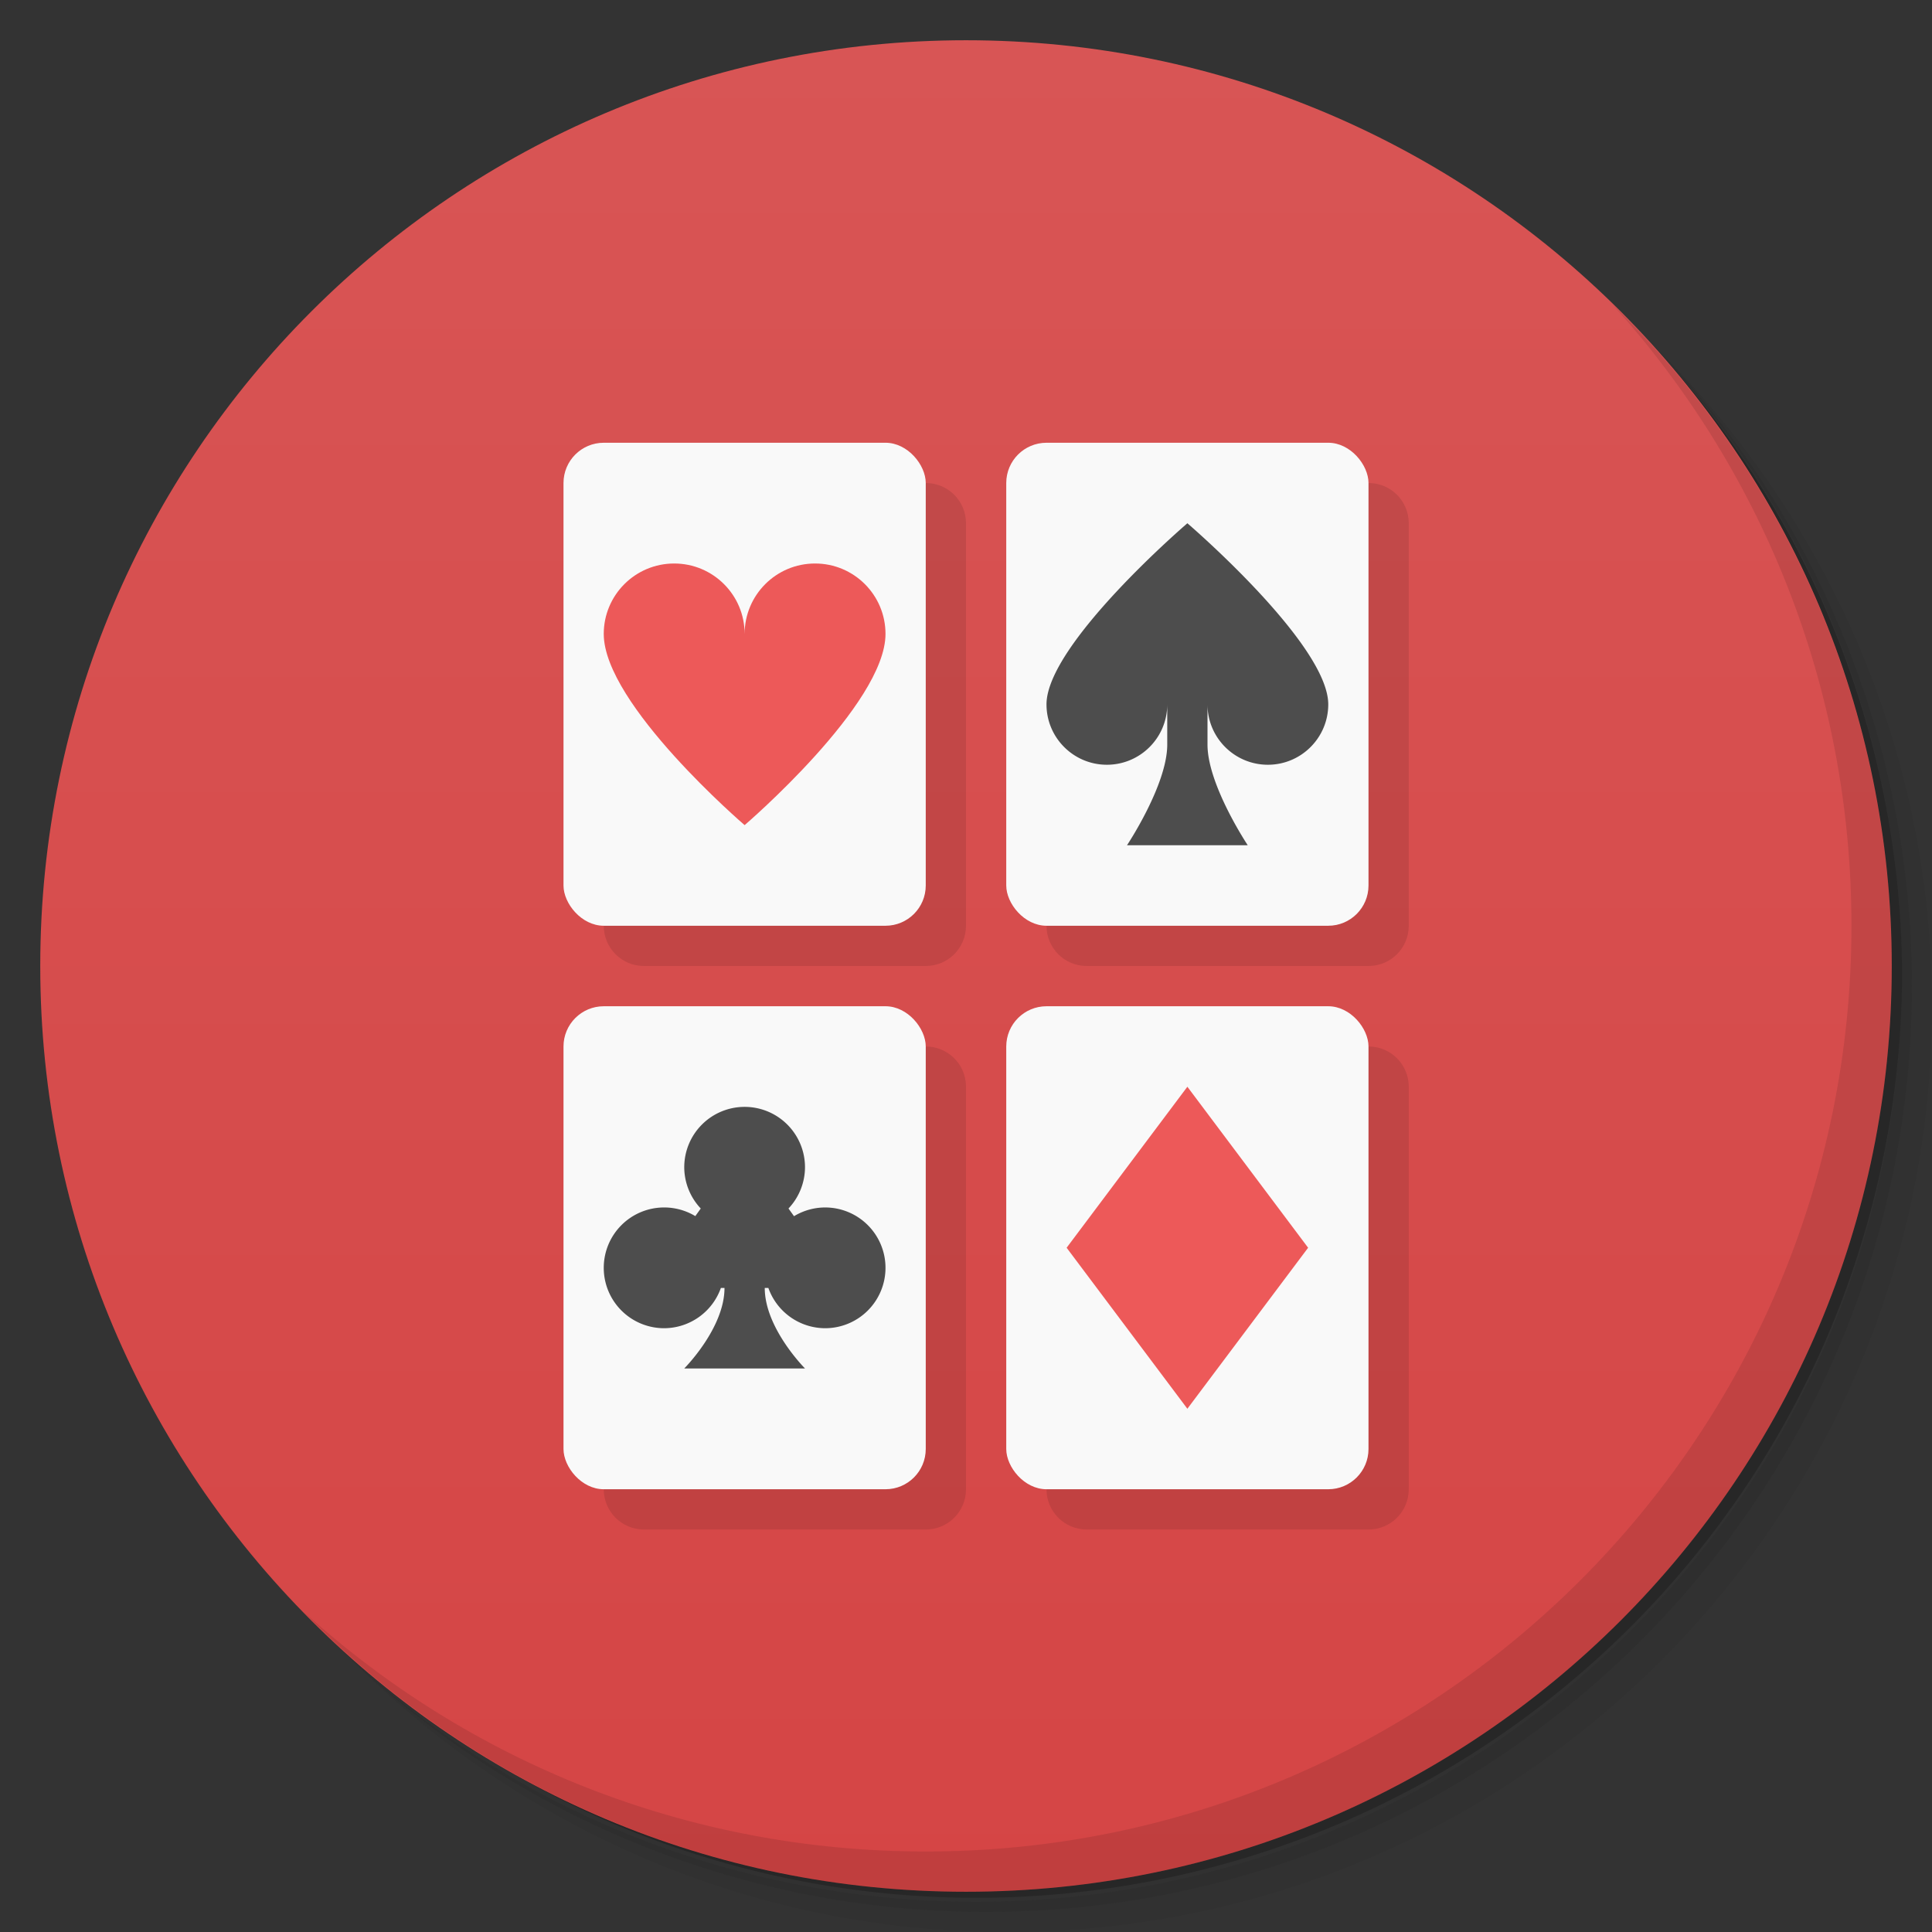 <svg version="1.1" viewBox="0 0 48 48" xmlns="http://www.w3.org/2000/svg">
 <rect x="0" y="0" width="48" height="48" fill="#333333" stroke="none"/>
 <defs>
  <linearGradient id="bg" x1="1" x2="47" gradientTransform="matrix(0 -1 1 0 -1.5e-6 48)" gradientUnits="userSpaceOnUse">
   <stop style="stop-color:#d54545" offset="0"/>
   <stop style="stop-color:#d85555" offset="1"/>
  </linearGradient>
 </defs>
 <path d="m36.31 5c5.859 4.062 9.688 10.831 9.688 18.5 0 12.426-10.07 22.5-22.5 22.5-7.669 0-14.438-3.828-18.5-9.688 1.037 1.822 2.306 3.499 3.781 4.969 4.085 3.712 9.514 5.969 15.469 5.969 12.703 0 23-10.298 23-23 0-5.954-2.256-11.384-5.969-15.469-1.469-1.475-3.147-2.744-4.969-3.781zm4.969 3.781c3.854 4.113 6.219 9.637 6.219 15.719 0 12.703-10.297 23-23 23-6.081 0-11.606-2.364-15.719-6.219 4.16 4.144 9.883 6.719 16.219 6.719 12.703 0 23-10.298 23-23 0-6.335-2.575-12.06-6.719-16.219z" style="opacity:.05"/>
 <path d="m41.28 8.781c3.712 4.085 5.969 9.514 5.969 15.469 0 12.703-10.297 23-23 23-5.954 0-11.384-2.256-15.469-5.969 4.113 3.854 9.637 6.219 15.719 6.219 12.703 0 23-10.298 23-23 0-6.081-2.364-11.606-6.219-15.719z" style="opacity:.1"/>
 <path d="m31.25 2.375c8.615 3.154 14.75 11.417 14.75 21.13 0 12.426-10.07 22.5-22.5 22.5-9.708 0-17.971-6.135-21.12-14.75a23 23 0 0 0 44.875-7 23 23 0 0 0-16-21.875z" style="opacity:.2"/>
 <path d="m24 1c12.703 0 23 10.297 23 23s-10.297 23-23 23-23-10.297-23-23 10.297-23 23-23z" style="fill:url(#bg)"/>
 <path d="m40.03 7.531c3.712 4.084 5.969 9.514 5.969 15.469 0 12.703-10.297 23-23 23-5.954 0-11.384-2.256-15.469-5.969 4.178 4.291 10.01 6.969 16.469 6.969 12.703 0 23-10.298 23-23 0-6.462-2.677-12.291-6.969-16.469z" style="opacity:.1"/>
 <path d="m15 23c0 0.554 0.446 1 1 1h7c0.554 0 1-0.446 1-1v-10c0-0.554-0.446-1-1-1zm11 0c0 0.554 0.446 1 1 1h7c0.554 0 1-0.446 1-1v-10c0-0.554-0.446-1-1-1zm-11 14c0 0.554 0.446 1 1 1h7c0.554 0 1-0.446 1-1v-10c0-0.554-0.446-1-1-1zm11 0c0 0.554 0.446 1 1 1h7c0.554 0 1-0.446 1-1v-10c0-0.554-0.446-1-1-1z" style="opacity:.1"/>
 <rect x="14" y="25" width="9" height="12" ry="1" style="fill:#f9f9f9"/>
 <rect x="25" y="25" width="9" height="12" ry="1" style="fill:#f9f9f9"/>
 <rect x="14" y="11" width="9" height="12" ry="1" style="fill:#f9f9f9"/>
 <rect x="25" y="11" width="9" height="12" ry="1" style="fill:#f9f9f9"/>
 <path d="m29.5 13s-3.5 3-3.5 4.5c0 0.828 0.672 1.5 1.5 1.5s1.5-0.672 1.5-1.5v1c0 1-1 2.5-1 2.5h3s-1-1.5-1-2.5v-1c0 0.828 0.672 1.5 1.5 1.5s1.5-0.672 1.5-1.5c0-1.5-3.5-4.5-3.5-4.5zm-11 14.5a1.5 1.5 0 0 0-1.5 1.5 1.5 1.5 0 0 0 0.41 1.025l-0.135 0.189a1.5 1.5 0 0 0-0.775-0.215 1.5 1.5 0 0 0-1.5 1.5 1.5 1.5 0 0 0 1.5 1.5 1.5 1.5 0 0 0 1.41-1h0.09c0 1-1 2-1 2h3s-1-1-1-2h0.09a1.5 1.5 0 0 0 1.41 1 1.5 1.5 0 0 0 1.5-1.5 1.5 1.5 0 0 0-1.5-1.5 1.5 1.5 0 0 0-0.773 0.217l-0.137-0.191a1.5 1.5 0 0 0 0.41-1.025 1.5 1.5 0 0 0-1.5-1.5z" style="fill:#4d4d4d"/>
 <path d="m16.75 14c-0.967 0-1.75 0.783-1.75 1.75 0 1.75 3.5 4.75 3.5 4.75s3.5-3 3.5-4.75c0-0.967-0.783-1.75-1.75-1.75s-1.75 0.783-1.75 1.75c0-0.967-0.783-1.75-1.75-1.75zm12.75 13-3 4 3 4 3-4-3-4z" style="fill:#ed5959"/>
</svg>
